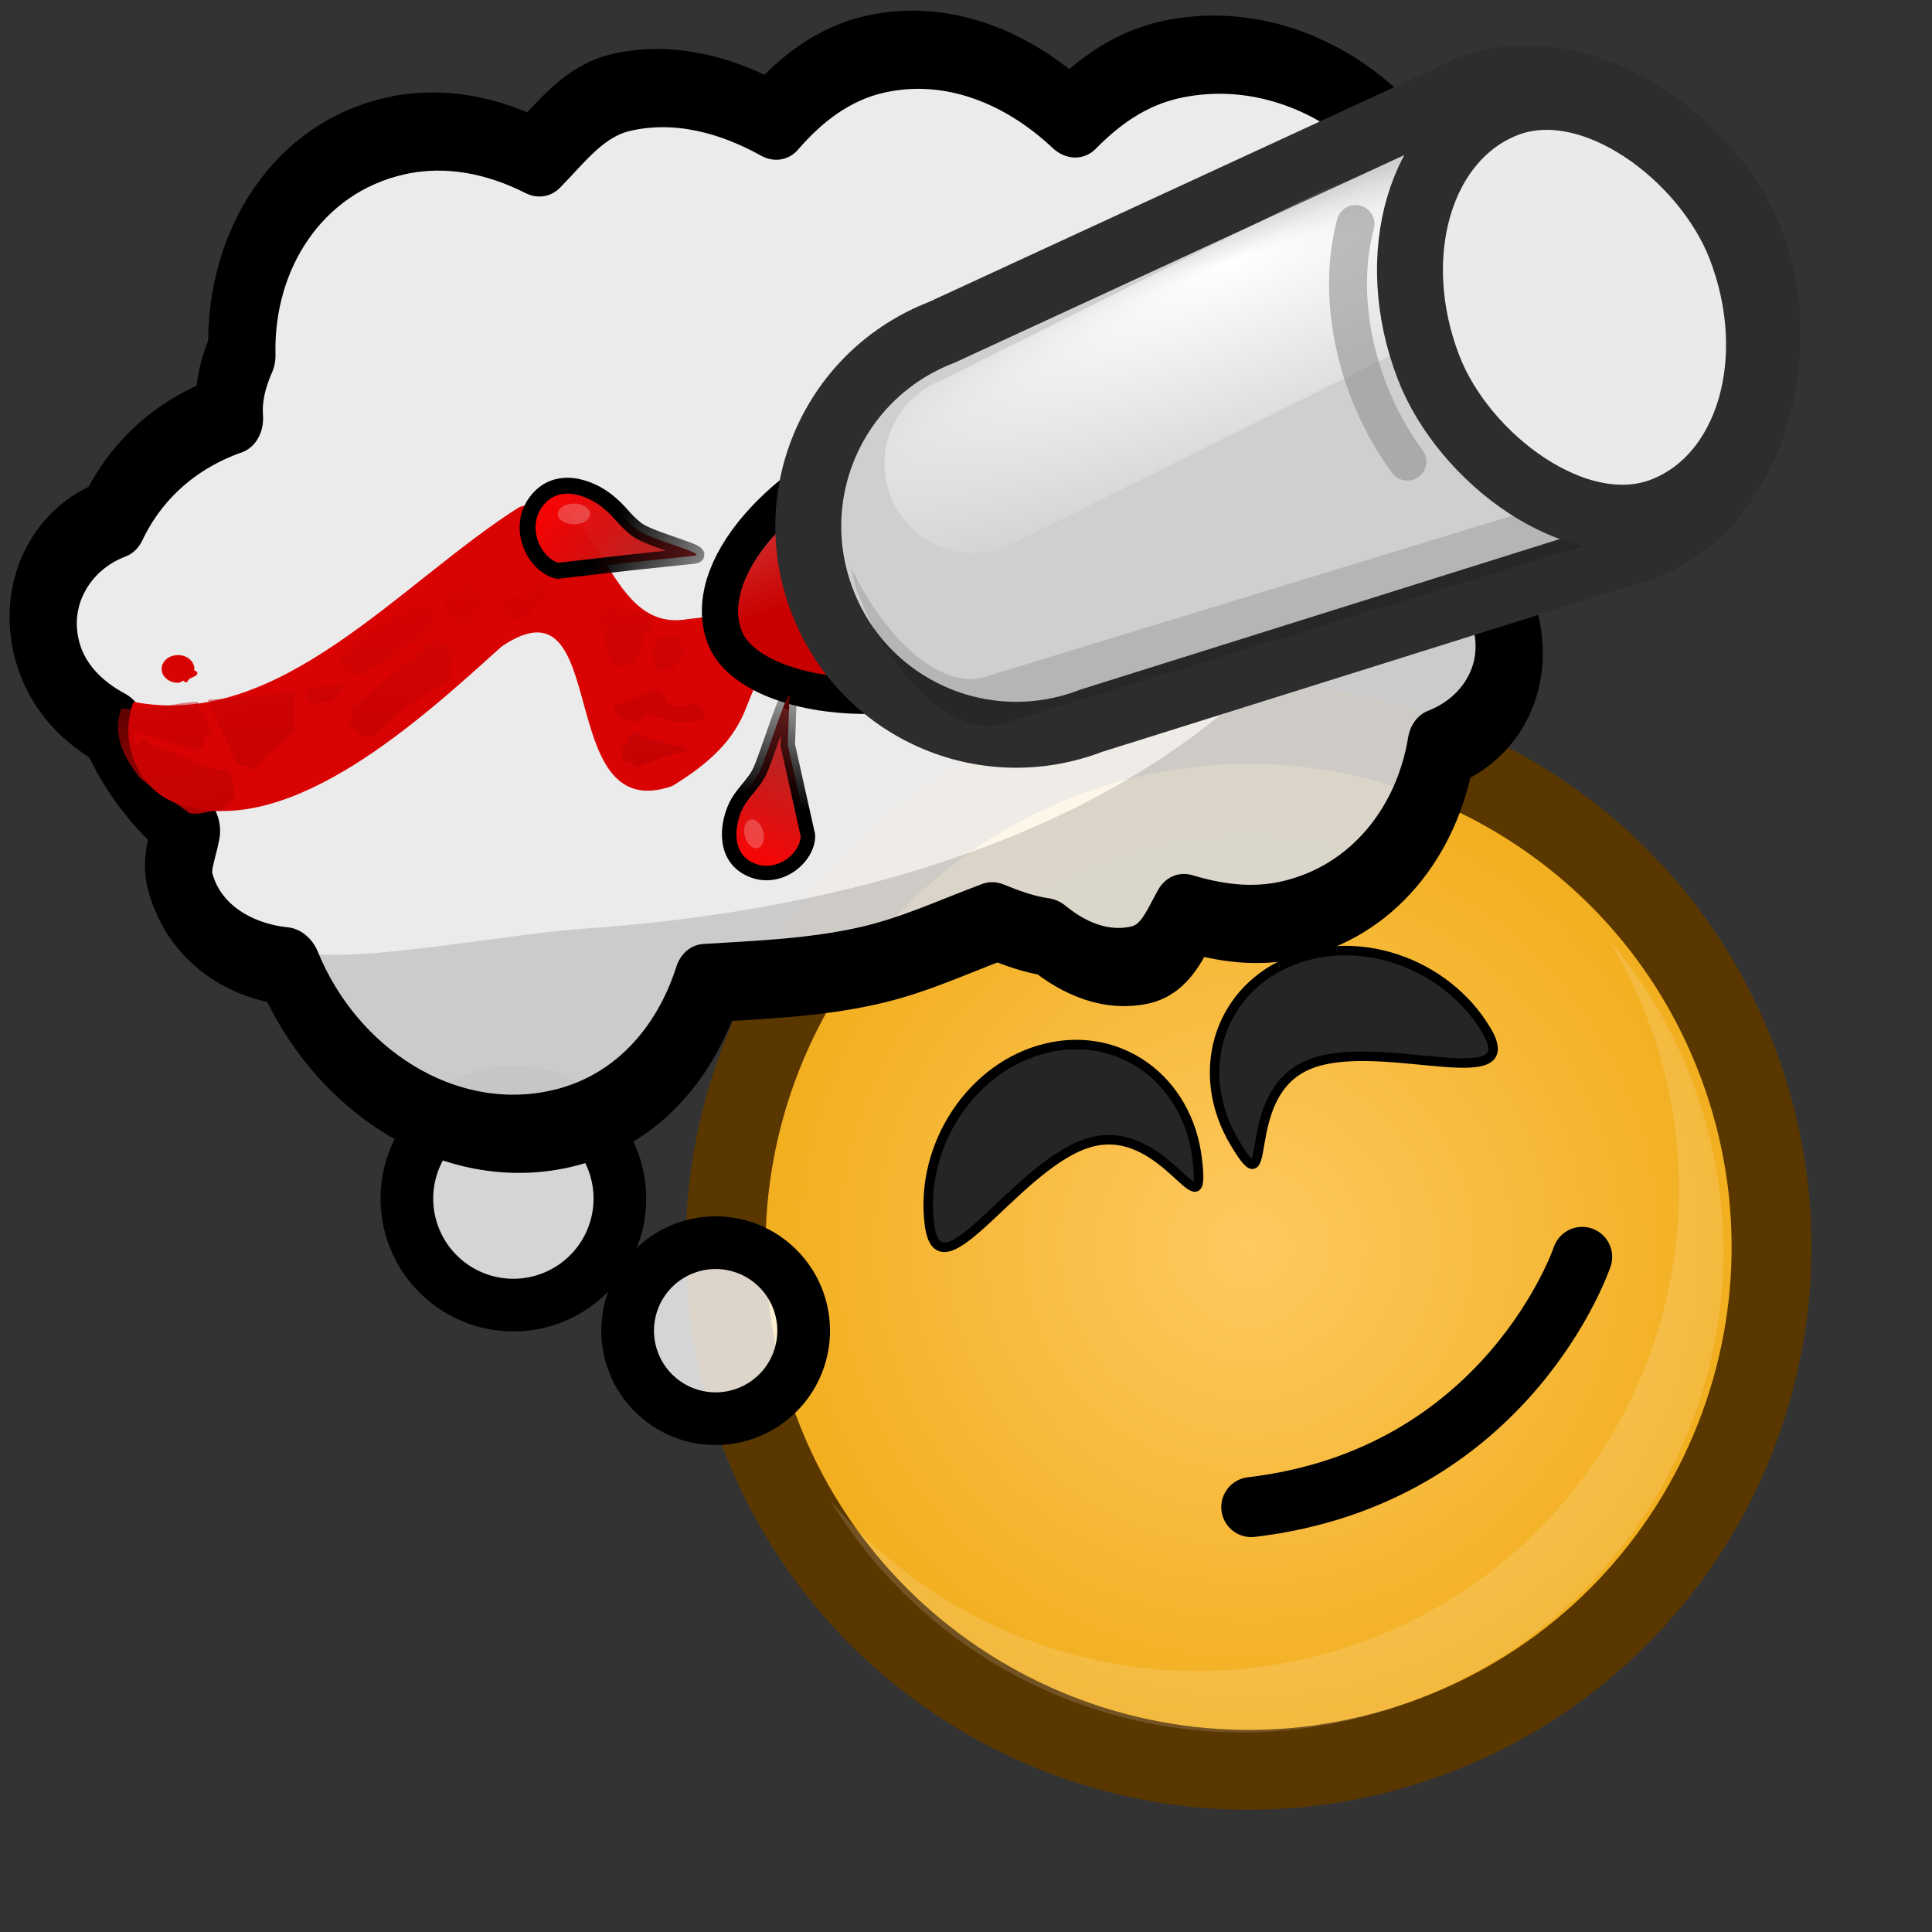 <?xml version="1.0" ?>
<!-- Created with Inkscape (http://www.inkscape.org/) --><svg height="22pt" id="svg1" inkscape:version="0.41" sodipodi:docbase="/home/chromakode/svg/FeltTip4/smilies" sodipodi:docname="thinking-artistic.svg" sodipodi:version="0.32" width="22pt" xmlns="http://www.w3.org/2000/svg" xmlns:cc="http://web.resource.org/cc/" xmlns:dc="http://purl.org/dc/elements/1.1/" xmlns:inkscape="http://www.inkscape.org/namespaces/inkscape" xmlns:rdf="http://www.w3.org/1999/02/22-rdf-syntax-ns#" xmlns:sodipodi="http://inkscape.sourceforge.net/DTD/sodipodi-0.dtd" xmlns:svg="http://www.w3.org/2000/svg" xmlns:xlink="http://www.w3.org/1999/xlink">
  <rect width="100%" height="100%" fill="#333333" stroke="none"/>
  <defs id="defs3">
    <linearGradient id="linearGradient8272">
      <stop id="stop8274" offset="0" style="stop-color:#ffffff;stop-opacity:1;"/>
      <stop id="stop8276" offset="1" style="stop-color:#ffffff;stop-opacity:0;"/>
    </linearGradient>
    <radialGradient cx="912.5" cy="575" fx="698.026" fy="268.221" gradientTransform="matrix(3.446933e-2,0,0,3.446933e-2,-13.135,-1.619)" gradientUnits="userSpaceOnUse" id="radialGradient10855" inkscape:collect="always" r="231.162" xlink:href="#linearGradient889"/>
    <radialGradient cx="933.287" cy="598.405" fx="933.287" fy="598.405" gradientTransform="matrix(3.497803e-2,0,0,3.497803e-2,-13.687,-2)" gradientUnits="userSpaceOnUse" id="radialGradient10858" inkscape:collect="always" r="239.587" xlink:href="#linearGradient1972"/>
    <linearGradient id="linearGradient4333" inkscape:collect="always">
      <stop id="stop4335" offset="0" style="stop-color:#000000;stop-opacity:1;"/>
      <stop id="stop4337" offset="1" style="stop-color:#000000;stop-opacity:0;"/>
    </linearGradient>
    <linearGradient gradientTransform="matrix(0.926,7.528973e-19,-8.781732e-19,1.08,0.5,7.206018e-14)" gradientUnits="userSpaceOnUse" id="linearGradient4339" inkscape:collect="always" x1="25.425" x2="19.827" xlink:href="#linearGradient4333" y1="8.774" y2="1.942"/>
    <linearGradient id="linearGradient3231">
      <stop id="stop3233" offset="0" style="stop-color:#ff0000;stop-opacity:1;"/>
      <stop id="stop3235" offset="1" style="stop-color:#9e2222;stop-opacity:0.928;"/>
      <stop id="stop3237" offset="1" style="stop-color:#910000;stop-opacity:1;"/>
    </linearGradient>
    <linearGradient gradientTransform="matrix(0.888,1.890265e-2,-2.396980e-2,1.126,0.5,7.206018e-14)" gradientUnits="userSpaceOnUse" id="linearGradient4298" inkscape:collect="always" x1="29.686" x2="22.783" xlink:href="#linearGradient3231" y1="11.014" y2="4.537"/>
    <linearGradient gradientTransform="matrix(1.285,-1.041242e-17,6.308430e-18,0.778,-0.206,0.331)" gradientUnits="userSpaceOnUse" id="linearGradient5834" inkscape:collect="always" x1="239.631" x2="242.38" xlink:href="#linearGradient5768" y1="1252.914" y2="1242.654"/>
    <linearGradient gradientTransform="matrix(1.285,-1.041269e-17,6.308592e-18,0.778,-0.206,0.331)" gradientUnits="userSpaceOnUse" id="linearGradient5838" inkscape:collect="always" x1="239.631" x2="242.38" xlink:href="#linearGradient5768" y1="1252.914" y2="1242.654"/>
    <linearGradient gradientTransform="matrix(1.285,0,0,0.778,-0.206,0.331)" gradientUnits="userSpaceOnUse" id="linearGradient5619" inkscape:collect="always" x1="239.631" x2="242.38" xlink:href="#linearGradient5562" y1="1252.914" y2="1242.654"/>
    <linearGradient id="linearGradient5562" inkscape:collect="always">
      <stop id="stop5564" offset="0" style="stop-color:#000000;stop-opacity:1;"/>
      <stop id="stop5566" offset="1" style="stop-color:#000000;stop-opacity:0;"/>
    </linearGradient>
    <linearGradient gradientTransform="matrix(1.285,0,0,0.778,-0.206,0.331)" gradientUnits="userSpaceOnUse" id="linearGradient3696" inkscape:collect="always" x1="239.631" x2="242.38" xlink:href="#linearGradient5562" y1="1252.914" y2="1242.654"/>
    <linearGradient id="linearGradient5471" inkscape:collect="always">
      <stop id="stop5473" offset="0" style="stop-color:#ffffff;stop-opacity:1;"/>
      <stop id="stop5475" offset="1" style="stop-color:#ffffff;stop-opacity:0;"/>
    </linearGradient>
    <linearGradient gradientTransform="scale(0.947,1.056)" gradientUnits="userSpaceOnUse" id="linearGradient5558" inkscape:collect="always" x1="328.624" x2="328.477" xlink:href="#linearGradient5471" y1="912.696" y2="920.505"/>
    <linearGradient id="linearGradient5441" inkscape:collect="always">
      <stop id="stop5443" offset="0" style="stop-color:#000000;stop-opacity:1;"/>
      <stop id="stop5445" offset="1" style="stop-color:#000000;stop-opacity:0;"/>
    </linearGradient>
    <linearGradient gradientUnits="userSpaceOnUse" id="linearGradient5447" inkscape:collect="always" x1="307.265" x2="307.265" xlink:href="#linearGradient5441" y1="976.931" y2="963.757"/>
    <linearGradient id="linearGradient5768">
      <stop id="stop5770" offset="0" style="stop-color:#ffeb00;stop-opacity:1;"/>
      <stop id="stop5772" offset="1" style="stop-color:#ffcc00;stop-opacity:1;"/>
    </linearGradient>
    <linearGradient gradientTransform="scale(0.924,1.082)" gradientUnits="userSpaceOnUse" id="linearGradient5766" inkscape:collect="always" x1="333.171" x2="333.171" xlink:href="#linearGradient5768" y1="887.914" y2="906.374"/>
    <linearGradient id="linearGradient3780" inkscape:collect="always">
      <stop id="stop3782" offset="0" style="stop-color:#c30202;stop-opacity:1;"/>
      <stop id="stop3784" offset="1" style="stop-color:#c30202;stop-opacity:0;"/>
    </linearGradient>
    <radialGradient cx="33.82" cy="110.244" fx="33.941" fy="94.646" gradientTransform="matrix(1.107,3.586494e-16,-9.241011e-17,0.231,297.42,952.035)" gradientUnits="userSpaceOnUse" id="radialGradient3317" inkscape:collect="always" r="21.814" xlink:href="#linearGradient827"/>
    <linearGradient gradientTransform="matrix(-1.414,-4.422024e-16,-2.211009e-16,0.707,700.631,1.097318e-12)" gradientUnits="userSpaceOnUse" id="linearGradient3315" inkscape:collect="always" x1="268.475" x2="268.475" xlink:href="#linearGradient11304" y1="1380.74" y2="1386.266"/>
    <radialGradient cx="33.82" cy="110.244" fx="33.941" fy="94.646" gradientTransform="matrix(2.233,-1.478286e-16,1.616665e-17,0.244,276.677,950.259)" gradientUnits="userSpaceOnUse" id="radialGradient11440" inkscape:collect="always" r="21.814" xlink:href="#linearGradient827"/>
    <linearGradient gradientTransform="matrix(-1.414,9.360761e-17,4.680379e-17,0.707,698.687,-6.156754e-14)" gradientUnits="userSpaceOnUse" id="linearGradient11438" inkscape:collect="always" x1="268.475" x2="268.475" xlink:href="#linearGradient11304" y1="1380.74" y2="1386.266"/>
    <linearGradient id="linearGradient827">
      <stop id="stop828" offset="0" style="stop-color:#ffffff;stop-opacity:1;"/>
      <stop id="stop829" offset="1" style="stop-color:#ffffff;stop-opacity:0;"/>
    </linearGradient>
    <radialGradient cx="33.82" cy="110.244" fx="33.941" fy="94.646" gradientTransform="matrix(2.233,0,0,0.244,-422.009,950.259)" gradientUnits="userSpaceOnUse" id="radialGradient11278" inkscape:collect="always" r="21.814" xlink:href="#linearGradient827"/>
    <linearGradient id="linearGradient11304" inkscape:collect="always">
      <stop id="stop11306" offset="0" style="stop-color:#ffffff;stop-opacity:1;"/>
      <stop id="stop11308" offset="1" style="stop-color:#ffffff;stop-opacity:0;"/>
    </linearGradient>
    <linearGradient gradientTransform="scale(1.414,0.707)" gradientUnits="userSpaceOnUse" id="linearGradient11310" inkscape:collect="always" x1="268.475" x2="268.475" xlink:href="#linearGradient11304" y1="1380.74" y2="1386.266"/>
    <linearGradient id="linearGradient2064">
      <stop id="stop2065" offset="0" style="stop-color:#000000;stop-opacity:1;"/>
      <stop id="stop2066" offset="1" style="stop-color:#000000;stop-opacity:0;"/>
    </linearGradient>
    <radialGradient cx="912.5" cy="575" fx="698.026" fy="268.221" gradientUnits="userSpaceOnUse" id="radialGradient2047" inkscape:collect="always" r="231.162" xlink:href="#linearGradient889"/>
    <linearGradient id="linearGradient1972">
      <stop id="stop1973" offset="0" style="stop-color:#ffc961;stop-opacity:1;"/>
      <stop id="stop1974" offset="1" style="stop-color:#f0ab16;stop-opacity:1;"/>
    </linearGradient>
    <radialGradient cx="933.287" cy="598.405" fx="933.287" fy="598.405" gradientUnits="userSpaceOnUse" id="radialGradient1971" inkscape:collect="always" r="239.587" xlink:href="#linearGradient1972"/>
    <linearGradient id="linearGradient889">
      <stop id="stop890" offset="0" style="stop-color:#ffffff;stop-opacity:1;"/>
      <stop id="stop891" offset="1" style="stop-color:#ffffff;stop-opacity:0;"/>
    </linearGradient>
    <linearGradient id="linearGradient892" spreadMethod="reflect" x1="0.478" x2="0.128" xlink:href="#linearGradient2064" y1="0.523" y2="-0.094"/>
    <radialGradient cx="0.5" cy="0.5" fx="0.76" fy="0.758" id="radialGradient893" r="1.484" xlink:href="#linearGradient889"/>
    <linearGradient gradientTransform="matrix(1.973,0,0,0.54,-0.253,-0.255)" gradientUnits="userSpaceOnUse" id="linearGradient3786" inkscape:collect="always" x1="5.354" x2="3.115" xlink:href="#linearGradient3780" y1="22.686" y2="16.317"/>
    <linearGradient gradientTransform="matrix(1.004,0,0,0.608,-274.959,-745.182)" gradientUnits="userSpaceOnUse" id="linearGradient3863" inkscape:collect="always" x1="239.631" x2="242.38" xlink:href="#linearGradient5562" y1="1252.914" y2="1242.654"/>
    <linearGradient gradientTransform="matrix(1.004,0,0,0.608,-274.959,-745.182)" gradientUnits="userSpaceOnUse" id="linearGradient3866" inkscape:collect="always" x1="239.631" x2="242.38" xlink:href="#linearGradient5562" y1="1252.914" y2="1242.654"/>
    <linearGradient gradientTransform="matrix(0.74,0,0,0.825,-274.798,-745.44)" gradientUnits="userSpaceOnUse" id="linearGradient3869" inkscape:collect="always" x1="328.624" x2="328.477" xlink:href="#linearGradient5471" y1="912.696" y2="920.505"/>
    <linearGradient gradientTransform="matrix(0.722,0,0,0.846,-274.798,-745.44)" gradientUnits="userSpaceOnUse" id="linearGradient3873" inkscape:collect="always" x1="333.171" x2="333.171" xlink:href="#linearGradient5768" y1="887.914" y2="906.374"/>
    <linearGradient gradientTransform="matrix(1.973,0,0,0.54,-0.253,-0.255)" gradientUnits="userSpaceOnUse" id="linearGradient4018" inkscape:collect="always" x1="5.354" x2="3.115" xlink:href="#linearGradient3780" y1="22.686" y2="16.317"/>
    <linearGradient gradientTransform="matrix(0.722,0,0,0.846,-274.798,-745.44)" gradientUnits="userSpaceOnUse" id="linearGradient4033" inkscape:collect="always" x1="333.171" x2="333.171" xlink:href="#linearGradient5768" y1="887.914" y2="906.374"/>
    <linearGradient gradientUnits="userSpaceOnUse" id="linearGradient4035" inkscape:collect="always" x1="307.265" x2="307.265" xlink:href="#linearGradient5441" y1="976.931" y2="963.757"/>
    <linearGradient gradientTransform="matrix(0.74,0,0,0.825,-274.798,-745.44)" gradientUnits="userSpaceOnUse" id="linearGradient4037" inkscape:collect="always" x1="328.624" x2="328.477" xlink:href="#linearGradient5471" y1="912.696" y2="920.505"/>
    <linearGradient gradientTransform="matrix(1.004,0,0,0.608,-274.959,-745.182)" gradientUnits="userSpaceOnUse" id="linearGradient4039" inkscape:collect="always" x1="239.631" x2="242.38" xlink:href="#linearGradient5562" y1="1252.914" y2="1242.654"/>
    <linearGradient gradientTransform="matrix(1.004,0,0,0.608,-274.959,-745.182)" gradientUnits="userSpaceOnUse" id="linearGradient4041" inkscape:collect="always" x1="239.631" x2="242.38" xlink:href="#linearGradient5562" y1="1252.914" y2="1242.654"/>
    <linearGradient gradientTransform="matrix(0.871,0,0,0.527,-202.321,-649.065)" gradientUnits="userSpaceOnUse" id="linearGradient4093" inkscape:collect="always" x1="239.631" x2="242.38" xlink:href="#linearGradient5562" y1="1252.914" y2="1242.654"/>
    <linearGradient gradientTransform="matrix(0.871,0,0,0.527,-242.321,-649.065)" gradientUnits="userSpaceOnUse" id="linearGradient4096" inkscape:collect="always" x1="239.631" x2="242.38" xlink:href="#linearGradient5562" y1="1252.914" y2="1242.654"/>
    <linearGradient gradientTransform="matrix(0.642,0,0,0.715,-202.181,-649.289)" gradientUnits="userSpaceOnUse" id="linearGradient4099" inkscape:collect="always" x1="328.624" x2="328.477" xlink:href="#linearGradient5471" y1="912.696" y2="920.505"/>
    <linearGradient gradientTransform="matrix(0.626,0,0,0.733,-242.181,-649.289)" gradientUnits="userSpaceOnUse" id="linearGradient4103" inkscape:collect="always" x1="333.171" x2="333.171" xlink:href="#linearGradient5768" y1="887.914" y2="906.374"/>
    <linearGradient gradientTransform="matrix(0.871,0,0,0.527,-202.321,-649.065)" gradientUnits="userSpaceOnUse" id="linearGradient4122" inkscape:collect="always" x1="239.631" x2="242.38" xlink:href="#linearGradient5562" y1="1252.914" y2="1242.654"/>
    <linearGradient gradientUnits="userSpaceOnUse" id="linearGradient4124" inkscape:collect="always" x1="307.265" x2="307.265" xlink:href="#linearGradient5441" y1="976.931" y2="963.757"/>
    <linearGradient gradientTransform="matrix(0.626,0,0,0.733,-202.181,-649.289)" gradientUnits="userSpaceOnUse" id="linearGradient4126" inkscape:collect="always" x1="333.171" x2="333.171" xlink:href="#linearGradient5768" y1="887.914" y2="906.374"/>
    <linearGradient gradientTransform="matrix(1.285,-1.041269e-17,6.308592e-18,0.778,-0.206,0.331)" gradientUnits="userSpaceOnUse" id="linearGradient4223" inkscape:collect="always" x1="239.631" x2="242.38" xlink:href="#linearGradient5768" y1="1252.914" y2="1242.654"/>
    <linearGradient gradientTransform="matrix(1.973,0,0,0.54,-0.253,-0.255)" gradientUnits="userSpaceOnUse" id="linearGradient4336" inkscape:collect="always" x1="5.354" x2="3.115" xlink:href="#linearGradient3780" y1="22.686" y2="16.317"/>
    <linearGradient gradientTransform="matrix(1.973,1.539785e-16,-4.212450e-17,0.54,-0.253,-0.255)" gradientUnits="userSpaceOnUse" id="linearGradient4380" inkscape:collect="always" x1="5.354" x2="3.115" xlink:href="#linearGradient3780" y1="22.686" y2="16.317"/>
    <linearGradient gradientTransform="matrix(0.888,1.890265e-2,-2.396980e-2,1.126,0.5,7.347972e-14)" gradientUnits="userSpaceOnUse" id="linearGradient4469" inkscape:collect="always" x1="29.686" x2="22.783" xlink:href="#linearGradient3231" y1="11.014" y2="4.537"/>
    <linearGradient gradientTransform="matrix(0.926,7.529361e-19,-8.782184e-19,1.08,0.5,7.347972e-14)" gradientUnits="userSpaceOnUse" id="linearGradient4471" inkscape:collect="always" x1="25.425" x2="19.827" xlink:href="#linearGradient4333" y1="8.774" y2="1.942"/>
    <linearGradient gradientTransform="matrix(0.888,1.890265e-2,-2.396980e-2,1.126,0.5,7.028287e-14)" gradientUnits="userSpaceOnUse" id="linearGradient4479" inkscape:collect="always" x1="29.686" x2="22.783" xlink:href="#linearGradient3231" y1="11.014" y2="4.537"/>
    <linearGradient gradientTransform="matrix(0.926,3.975422e-17,-4.636898e-17,1.08,0.5,7.028287e-14)" gradientUnits="userSpaceOnUse" id="linearGradient4481" inkscape:collect="always" x1="25.425" x2="19.827" xlink:href="#linearGradient4333" y1="8.774" y2="1.942"/>
    <linearGradient gradientTransform="matrix(0.888,1.890265e-2,-2.396980e-2,1.126,0.5,6.832982e-14)" gradientUnits="userSpaceOnUse" id="linearGradient4537" inkscape:collect="always" x1="29.686" x2="22.783" xlink:href="#linearGradient3231" y1="11.014" y2="4.537"/>
    <linearGradient gradientTransform="matrix(0.926,7.875552e-17,-9.185976e-17,1.08,0.5,6.832982e-14)" gradientUnits="userSpaceOnUse" id="linearGradient4539" inkscape:collect="always" x1="25.425" x2="19.827" xlink:href="#linearGradient4333" y1="8.774" y2="1.942"/>
    <linearGradient gradientTransform="matrix(0.888,1.890265e-2,-2.396980e-2,1.126,0.5,7.132172e-14)" gradientUnits="userSpaceOnUse" id="linearGradient4724" inkscape:collect="always" x1="29.686" x2="22.783" xlink:href="#linearGradient3231" y1="11.014" y2="4.537"/>
    <linearGradient gradientTransform="matrix(0.926,7.529675e-19,-8.782551e-19,1.08,0.5,7.132172e-14)" gradientUnits="userSpaceOnUse" id="linearGradient4726" inkscape:collect="always" x1="25.425" x2="19.827" xlink:href="#linearGradient4333" y1="8.774" y2="1.942"/>
    <linearGradient gradientTransform="matrix(0.888,1.890265e-2,-2.396980e-2,1.126,0.5,6.758845e-14)" gradientUnits="userSpaceOnUse" id="linearGradient4728" inkscape:collect="always" x1="29.686" x2="22.783" xlink:href="#linearGradient3231" y1="11.014" y2="4.537"/>
    <linearGradient gradientTransform="matrix(0.926,6.792601e-17,-7.922831e-17,1.08,0.5,6.758845e-14)" gradientUnits="userSpaceOnUse" id="linearGradient4730" inkscape:collect="always" x1="25.425" x2="19.827" xlink:href="#linearGradient4333" y1="8.774" y2="1.942"/>
    <radialGradient cx="33.82" cy="110.244" fx="33.941" fy="94.646" gradientTransform="matrix(1.107,3.586494e-16,-9.241011e-17,0.231,297.42,952.035)" gradientUnits="userSpaceOnUse" id="radialGradient8278" inkscape:collect="always" r="21.814" xlink:href="#linearGradient8272"/>
  </defs>
  <sodipodi:namedview bordercolor="#666666" borderopacity="1.0" gridspacingx="1pt" gridspacingy="1pt" id="base" inkscape:current-layer="svg1" inkscape:cx="15.955457" inkscape:cy="17.426769" inkscape:grid-bbox="false" inkscape:guide-bbox="true" inkscape:pageopacity="0.0" inkscape:pageshadow="2" inkscape:window-height="541" inkscape:window-width="800" inkscape:window-x="102" inkscape:window-y="391" inkscape:zoom="11.313708" pagecolor="#ffffff" showborder="true" showgrid="false" showguides="true" snaptogrid="false" vertgrid="false"/>
  <g id="g4461" transform="matrix(6.458,8.457624e-7,-8.457624e-7,6.458,540.006,822.658)">
    <path d="M 20.247,4.941 C 19.789,4.193 22.978,7.186 23.69,7.698 C 24.402,8.21 25.168,8.265 25.88,8.777 C 26.863,9.484 27.881,10.973 26.843,12.31 C 25.784,13.674 23.702,13.244 23.134,12.175 L 21.63,7.205 L 20.247,4.941 z " id="path4463" sodipodi:nodetypes="csszccs" style="fill:url(#linearGradient4298);fill-opacity:1;fill-rule:evenodd;stroke:url(#linearGradient4339);stroke-width:0.812;stroke-linecap:round;stroke-linejoin:round;stroke-miterlimit:4;stroke-opacity:1"/>
    <path d="M 17.324 7.436 A 1.591 1.237 0 1 1  14.142,7.436 A 1.591 1.237 0 1 1  17.324 7.436 z" id="path4465" sodipodi:cx="15.733126" sodipodi:cy="7.4358449" sodipodi:rx="1.5909903" sodipodi:ry="1.2374369" sodipodi:type="arc" style="opacity:0.233;color:#000000;fill:#ffffff;fill-opacity:1;fill-rule:evenodd;stroke:none;stroke-width:7.75;stroke-linecap:butt;stroke-linejoin:miter;stroke-miterlimit:4;stroke-dashoffset:0;stroke-opacity:0.57;marker:none;marker-start:none;marker-mid:none;marker-end:none;visibility:visible;display:inline;overflow:visible" transform="matrix(0.322,-8.627293e-2,0.173,0.644,19.372,7.187)"/>
  </g>
  <g id="g8160">
    <g id="g10860">
      <path d="M 26.447,16.302 C 24.995,12.166 20.464,9.99 16.328,11.442 C 12.192,12.894 10.015,17.424 11.467,21.56 C 12.919,25.697 17.45,27.873 21.586,26.421 C 25.723,24.969 27.899,20.438 26.447,16.302 z " id="path12110" style="fill:url(#radialGradient10858);fill-opacity:1;fill-rule:evenodd;stroke:#5b3700;stroke-width:1.212;stroke-miterlimit:4"/>
      <path d="M 23.968,16.218 C 22.873,13.098 19.455,11.456 16.335,12.551 C 13.215,13.647 11.574,17.064 12.669,20.184 C 13.764,23.304 17.181,24.946 20.302,23.85 C 23.422,22.755 25.063,19.338 23.968,16.218 z " id="path12112" style="opacity:0.5;fill:url(#radialGradient10855);fill-opacity:1;fill-rule:evenodd;stroke:none;stroke-width:1.238;stroke-opacity:1"/>
      <path d="M 18.762,26.303 C 19.596,26.314 20.446,26.181 21.279,25.889 C 25.086,24.553 27.089,20.384 25.752,16.577 C 25.447,15.707 24.992,14.932 24.428,14.268 C 24.687,14.695 24.907,15.154 25.079,15.645 C 26.415,19.451 24.413,23.621 20.606,24.958 C 17.669,25.989 14.517,25.031 12.616,22.792 C 13.93,24.957 16.274,26.269 18.762,26.303 z " id="path12114" style="font-size:12;font-style:normal;font-variant:normal;font-weight:100;font-stretch:ultra-condensed;opacity:0.382;color:#000000;fill:#ffffff;fill-opacity:0.368;fill-rule:evenodd;stroke:none;stroke-width:1.238;stroke-linecap:butt;stroke-linejoin:miter;stroke-miterlimit:4;stroke-dashoffset:0;stroke-opacity:1;marker:none;marker-start:none;marker-mid:none;marker-end:none;font-family:Bitstream Vera Sans;letter-spacing:0;text-anchor:start;writing-mode:lr-tb"/>
      <path d="M 14.11,18.579 C 13.965,17.38 14.759,16.187 15.882,15.915 C 17.005,15.643 18.033,16.395 18.177,17.595 C 18.322,18.794 17.717,17.063 16.593,17.334 C 15.47,17.606 14.254,19.779 14.11,18.579 z " id="path12116" sodipodi:nodetypes="ccccc" style="font-size:12;font-style:normal;font-variant:normal;font-weight:100;font-stretch:ultra-condensed;color:#000000;fill:#252525;fill-opacity:1;fill-rule:evenodd;stroke:#000000;stroke-width:0.144;stroke-linecap:round;stroke-linejoin:miter;stroke-miterlimit:4;stroke-dashoffset:0;stroke-opacity:1;marker:none;marker-start:none;marker-mid:none;marker-end:none;font-family:Bitstream Vera Sans;letter-spacing:0;text-anchor:start;writing-mode:lr-tb"/>
      <path d="M 22.565,15.639 C 21.945,14.603 20.587,14.146 19.533,14.619 C 18.478,15.093 18.127,16.317 18.748,17.353 C 19.368,18.389 18.786,16.65 19.84,16.177 C 20.894,15.703 23.186,16.675 22.565,15.639 z " id="path12118" sodipodi:nodetypes="ccccc" style="font-size:12;font-style:normal;font-variant:normal;font-weight:100;font-stretch:ultra-condensed;color:#000000;fill:#252525;fill-opacity:1;fill-rule:evenodd;stroke:#000000;stroke-width:0.144;stroke-linecap:round;stroke-linejoin:miter;stroke-miterlimit:4;stroke-dashoffset:0;stroke-opacity:1;marker:none;marker-start:none;marker-mid:none;marker-end:none;font-family:Bitstream Vera Sans;letter-spacing:0;text-anchor:start;writing-mode:lr-tb"/>
      <path d="M 18.998,22.882 C 22.9,22.421 24.022,19.083 24.022,19.083" id="path12120" sodipodi:nodetypes="cc" style="fill:none;fill-opacity:0.75;fill-rule:evenodd;stroke:#000000;stroke-width:0.911;stroke-linecap:round;stroke-linejoin:miter;stroke-miterlimit:4;stroke-opacity:1"/>
    </g>
    <path d="M 14.849 14.507 A 2.386 2.386 0 1 1  10.076,14.507 A 2.386 2.386 0 1 1  14.849 14.507 z" id="path3795" sodipodi:cx="12.462757" sodipodi:cy="14.506913" sodipodi:rx="2.3864853" sodipodi:ry="2.3864853" sodipodi:type="arc" style="color:#000000;fill:#ffffff;fill-opacity:0.792;fill-rule:evenodd;stroke:#000000;stroke-width:1.429;stroke-linecap:round;stroke-linejoin:round;stroke-miterlimit:1.9;stroke-dashoffset:1.725;stroke-opacity:1;marker:none;marker-start:none;marker-mid:none;marker-end:none;visibility:visible;display:inline;overflow:visible" transform="matrix(0.527,-0.189,0.189,0.527,1.556,14.914)"/>
    <path d="M 14.849 14.507 A 2.386 2.386 0 1 1  10.076,14.507 A 2.386 2.386 0 1 1  14.849 14.507 z" id="path4555" sodipodi:cx="12.462757" sodipodi:cy="14.506913" sodipodi:rx="2.3864853" sodipodi:ry="2.3864853" sodipodi:type="arc" style="color:#000000;fill:#ffffff;fill-opacity:0.792;fill-rule:evenodd;stroke:#000000;stroke-width:1.18;stroke-linecap:round;stroke-linejoin:round;stroke-miterlimit:1.9;stroke-dashoffset:1.725;stroke-opacity:1;marker:none;marker-start:none;marker-mid:none;marker-end:none;visibility:visible;display:inline;overflow:visible" transform="matrix(0.638,-0.228,0.228,0.638,-3.464,11.784)"/>
    <g id="g6060" transform="matrix(1.032,0.169,-5.825270e-2,1.19,0.498,-3.125)">
      <path d="M 5.54,3.573 C 4.136,4.049 3.34,5.328 3.45,6.63 C 3.343,6.883 3.273,7.164 3.314,7.449 C 2.558,7.794 1.992,8.334 1.682,9.013 C 0.964,9.355 0.549,10.108 0.826,10.819 C 0.997,11.257 1.392,11.525 1.838,11.664 C 2.117,12.138 2.505,12.489 2.981,12.762 C 2.947,12.992 2.839,13.231 2.93,13.463 C 3.175,14.092 3.865,14.344 4.559,14.307 C 5.323,15.656 7.041,16.348 8.651,15.801 C 9.731,15.435 10.423,14.596 10.704,13.648 C 11.471,13.497 12.233,13.367 13.025,13.099 C 13.695,12.871 14.249,12.554 14.848,12.272 C 15.106,12.324 15.361,12.369 15.631,12.363 C 16.034,12.584 16.514,12.687 16.994,12.525 C 17.366,12.398 17.481,12.069 17.642,11.77 C 18.142,11.828 18.645,11.816 19.153,11.644 C 20.347,11.238 21.096,10.239 21.237,9.153 C 21.946,8.808 22.35,8.09 22.074,7.383 C 22.066,7.363 22.034,7.361 22.025,7.341 C 22.074,6.911 22.077,6.474 21.909,6.043 C 21.727,5.577 21.387,5.23 21.015,4.919 C 21.295,4.255 21.382,3.525 21.103,2.809 C 20.477,1.204 18.547,0.408 16.791,1.004 C 16.216,1.199 15.776,1.549 15.405,1.949 C 14.573,1.413 13.52,1.192 12.484,1.544 C 11.873,1.751 11.409,2.152 11.043,2.597 C 10.346,2.367 9.572,2.294 8.814,2.551 C 8.265,2.737 7.966,3.174 7.613,3.553 C 6.956,3.363 6.241,3.335 5.54,3.573 z " id="path4557" style="color:#000000;fill:#ffffff;fill-opacity:0.899;fill-rule:evenodd;stroke:#000000;stroke-width:0.988;stroke-linecap:round;stroke-linejoin:round;stroke-miterlimit:1.9;stroke-dashoffset:1.725;stroke-opacity:1;marker:none;marker-start:none;marker-mid:none;marker-end:none;visibility:visible;display:inline;overflow:visible"/>
      <path d="M 20.375,2.625 C 20.437,2.806 20.555,2.966 20.594,3.156 C 20.641,3.389 20.585,3.64 20.594,3.875 C 20.62,3.573 20.774,3.27 20.656,2.969 C 20.601,2.826 20.454,2.752 20.375,2.625 z M 20.594,4.875 C 19.926,8.667 15.713,11.83 8.844,13.219 C 7.857,13.418 5.952,14.009 5,14.094 C 5.659,15.212 7.12,15.812 8.5,15.344 C 9.428,15.029 10.008,14.346 10.25,13.531 C 10.305,13.36 10.448,13.216 10.625,13.188 C 11.395,13.036 12.123,12.88 12.875,12.625 C 13.497,12.414 14.007,12.135 14.625,11.844 C 14.719,11.803 14.807,11.789 14.906,11.812 C 14.917,11.815 14.927,11.815 14.938,11.812 C 15.197,11.865 15.422,11.879 15.625,11.875 C 15.703,11.884 15.779,11.924 15.844,11.969 C 16.158,12.141 16.516,12.174 16.844,12.062 C 16.873,12.053 16.903,12.048 16.938,12.031 C 16.972,12.015 17,11.981 17.031,11.938 C 17.098,11.846 17.129,11.728 17.219,11.562 C 17.306,11.377 17.515,11.257 17.719,11.281 C 18.174,11.335 18.575,11.332 19,11.188 C 20.024,10.84 20.664,10.001 20.781,9.094 C 20.794,8.935 20.892,8.796 21.031,8.719 C 21.288,8.593 21.488,8.419 21.594,8.219 C 21.7,8.018 21.704,7.789 21.625,7.562 C 21.611,7.542 21.598,7.534 21.594,7.531 C 21.554,7.456 21.527,7.366 21.531,7.281 C 21.576,6.897 21.599,6.522 21.469,6.188 C 21.333,5.839 21.068,5.573 20.719,5.281 C 20.708,5.279 20.698,5.279 20.688,5.281 C 20.565,5.182 20.582,5.024 20.594,4.875 z " id="path4721" sodipodi:nodetypes="ccccccccccccccccccccccccccccccccc" style="color:#000000;fill:#000000;fill-opacity:0.138;fill-rule:evenodd;stroke:none;stroke-width:0.988;stroke-linecap:round;stroke-linejoin:round;stroke-miterlimit:1.9;stroke-dashoffset:1.725;stroke-opacity:1;marker:none;marker-start:none;marker-mid:none;marker-end:none;visibility:visible;display:inline;overflow:visible"/>
    </g>
    <g id="g4013">
      <path d="M 2.027,10.656 C 4.253,11.089 6.068,8.848 7.888,7.697 C 9.181,7.289 9.124,9.643 10.447,9.399 C 11.614,9.287 12.032,8.915 13.048,8.356 C 14.691,7.847 18.922,8.06 20.505,7.227 C 21.047,6.325 23.022,6.411 22.14,7.751 C 21.603,8.67 13.859,10.261 12.788,10.052 C 10.621,10.054 12.124,10.773 10.207,11.934 C 8.375,12.574 9.313,8.661 7.615,9.817 C 6.399,10.913 4.445,12.715 2.8,12.234 C 2.116,12.062 1.786,11.293 2.027,10.656 z " id="path3719" sodipodi:nodetypes="ccccccccccc" style="fill:#d90303;fill-opacity:1;fill-rule:nonzero;stroke:none;stroke-width:0.25;stroke-linecap:butt;stroke-linejoin:miter;stroke-miterlimit:4;stroke-opacity:1"/>
      <path d="M 22.281 6.625 C 22.044 6.585 21.822 6.801 21.562 6.906 C 21.602 7.027 21.655 7.123 21.688 7.25 C 21.531 7.229 21.386 7.173 21.219 7.156 C 21.208 7.157 21.135 7.185 21.125 7.188 C 21.103 7.188 21.084 7.18 21.062 7.188 C 21.041 7.199 21.08 7.263 21.062 7.281 C 21.025 7.31 21.014 7.329 21 7.375 C 20.989 7.397 20.941 7.444 20.938 7.469 C 20.949 7.49 21.013 7.577 21.031 7.594 C 21.284 7.898 21.537 8.184 21.781 8.5 C 22.084 8.272 22.369 8.082 22.562 7.75 C 23.018 7.059 22.747 6.704 22.281 6.625 z M 20.062 7.281 C 19.945 7.304 19.838 7.302 19.719 7.312 C 19.635 7.367 19.538 7.429 19.469 7.469 C 19.459 7.48 19.382 7.486 19.375 7.5 C 19.199 7.707 19.09 7.92 18.875 8.156 C 18.864 8.157 18.792 8.154 18.781 8.156 C 18.77 8.179 18.784 8.225 18.781 8.25 C 18.768 8.283 18.809 8.278 18.812 8.312 C 18.905 8.507 18.944 8.836 19.031 9.031 C 19.065 9.087 19.155 9.082 19.219 9.094 C 19.225 9.099 19.218 9.105 19.219 9.125 C 19.423 9.124 19.641 9.094 19.844 9.094 C 20.34 9.19 20.807 9.067 21.25 8.875 C 21.028 8.499 20.78 8.108 20.5 7.75 C 20.346 7.553 20.196 7.43 20.062 7.281 z M 19.094 7.375 C 18.84 7.366 18.6 7.495 18.344 7.469 C 18.367 7.496 18.361 7.566 18.375 7.594 C 18.424 7.664 18.509 7.762 18.594 7.75 C 18.616 7.738 18.67 7.674 18.688 7.656 C 18.859 7.56 18.952 7.454 19.094 7.375 z M 17.938 7.469 C 17.449 7.417 16.95 7.459 16.469 7.5 C 16.497 7.658 16.494 7.793 16.531 8 C 16.541 8.054 16.553 8.134 16.562 8.188 C 16.572 8.221 16.57 8.255 16.594 8.281 C 16.595 8.292 16.591 8.333 16.594 8.344 C 16.695 8.441 16.8 8.457 16.844 8.5 C 16.855 8.51 16.924 8.586 16.938 8.594 C 16.95 8.604 17.018 8.586 17.031 8.594 C 17.064 8.595 17.094 8.544 17.125 8.531 C 17.147 8.52 17.17 8.549 17.188 8.531 C 17.215 8.492 17.329 8.321 17.406 8.219 C 17.484 8.117 17.491 8.059 17.531 8 C 17.678 7.788 17.828 7.634 17.938 7.469 z M 15.625 7.562 C 15.464 7.649 15.259 7.671 15.094 7.75 C 15.083 7.784 15.056 7.814 15.062 7.844 C 15.074 7.931 15.09 7.975 15.094 8 C 15.112 8.084 15.23 8.135 15.312 8.156 C 15.335 8.167 15.288 8.216 15.312 8.219 C 15.334 8.218 15.385 8.226 15.406 8.219 C 15.428 8.207 15.452 8.143 15.469 8.125 C 15.491 8.114 15.546 8.111 15.562 8.094 C 15.587 8.059 15.645 8.013 15.719 7.906 C 15.73 7.884 15.716 7.837 15.719 7.812 C 15.73 7.79 15.809 7.806 15.812 7.781 C 15.812 7.759 15.788 7.74 15.781 7.719 C 15.77 7.697 15.705 7.642 15.688 7.625 C 15.64 7.585 15.644 7.572 15.625 7.562 z M 7.938 7.812 C 7.904 7.811 7.874 7.831 7.844 7.844 C 7.834 7.856 7.882 7.893 7.875 7.906 C 7.853 7.918 7.798 7.92 7.781 7.938 C 7.714 8.043 7.68 8.209 7.594 8.344 C 7.583 8.366 7.503 8.351 7.5 8.375 C 7.489 8.397 7.503 8.413 7.5 8.438 C 7.501 8.46 7.524 8.51 7.531 8.531 C 7.543 8.553 7.607 8.577 7.625 8.594 C 7.647 8.604 7.632 8.685 7.656 8.688 C 7.774 8.721 7.873 8.769 8.031 8.812 C 8.064 8.826 8.059 8.784 8.094 8.781 C 8.155 8.772 8.246 8.707 8.281 8.656 C 8.292 8.634 8.372 8.681 8.375 8.656 C 8.386 8.634 8.372 8.587 8.375 8.562 C 8.374 8.54 8.351 8.49 8.344 8.469 C 8.288 8.321 8.225 8.215 8.156 8.031 C 8.145 8.009 8.143 7.986 8.125 7.969 C 8.096 7.931 8.077 7.889 8.031 7.875 C 8.009 7.864 7.962 7.815 7.938 7.812 z M 14.188 8.062 C 14.155 8.05 14.16 8.091 14.125 8.094 C 14.103 8.095 14.052 8.087 14.031 8.094 C 13.914 8.165 13.875 8.153 13.719 8.25 C 13.649 8.299 13.581 8.447 13.594 8.531 C 13.599 8.577 13.657 8.59 13.688 8.625 C 13.7 8.635 13.674 8.711 13.688 8.719 C 13.71 8.73 13.757 8.716 13.781 8.719 C 13.857 8.723 13.921 8.747 13.969 8.75 C 13.991 8.749 14.042 8.757 14.062 8.75 C 14.085 8.738 14.108 8.674 14.125 8.656 C 14.118 8.666 14.149 8.534 14.188 8.5 C 14.226 8.466 14.294 8.481 14.344 8.406 C 14.379 8.356 14.419 8.279 14.406 8.219 C 14.397 8.158 14.332 8.098 14.281 8.062 C 14.259 8.052 14.212 8.066 14.188 8.062 z M 16.219 8.062 C 16.197 8.052 16.15 8.097 16.125 8.094 C 16.103 8.083 16.056 8.097 16.031 8.094 C 16.009 8.095 15.959 8.118 15.938 8.125 C 15.9 8.154 15.889 8.173 15.875 8.219 C 15.855 8.312 15.776 8.38 15.75 8.5 C 15.739 8.522 15.784 8.6 15.781 8.625 C 15.782 8.647 15.774 8.698 15.781 8.719 C 15.792 8.741 15.795 8.764 15.812 8.781 C 15.844 8.806 15.96 8.838 16 8.844 C 16.081 8.85 16.179 8.869 16.25 8.875 C 16.333 8.857 16.385 8.77 16.406 8.688 C 16.417 8.665 16.466 8.712 16.469 8.688 C 16.468 8.676 16.472 8.604 16.469 8.594 C 16.458 8.535 16.447 8.427 16.438 8.375 C 16.422 8.327 16.386 8.341 16.344 8.312 C 16.28 8.253 16.267 8.2 16.219 8.156 C 16.218 8.145 16.222 8.073 16.219 8.062 z M 17.812 8.312 C 17.749 8.348 17.679 8.416 17.656 8.438 C 17.601 8.471 17.481 8.624 17.469 8.688 C 17.458 8.71 17.503 8.726 17.5 8.75 C 17.511 8.772 17.482 8.827 17.5 8.844 C 17.533 8.899 17.686 8.988 17.75 9 C 17.749 9 17.789 8.964 17.844 8.969 C 17.866 8.968 17.885 8.976 17.906 8.969 C 17.928 8.957 17.983 8.955 18 8.938 C 18.049 8.888 18.05 8.787 18.062 8.75 C 18.073 8.728 18.122 8.681 18.125 8.656 C 18.136 8.634 18.122 8.556 18.125 8.531 C 18.124 8.509 18.101 8.458 18.094 8.438 C 18.065 8.4 18.046 8.389 18 8.375 C 17.978 8.364 17.931 8.316 17.906 8.312 C 17.873 8.311 17.843 8.3 17.812 8.312 z M 7.094 8.75 C 7.083 8.751 7.042 8.778 7.031 8.781 C 7.021 8.789 6.961 8.769 6.938 8.781 C 6.914 8.794 6.92 8.87 6.875 8.906 C 6.837 8.935 6.795 8.954 6.781 9 C 6.772 9.093 6.75 9.187 6.75 9.188 C 6.751 9.198 6.747 9.271 6.75 9.281 C 6.762 9.303 6.826 9.358 6.844 9.375 C 6.873 9.413 6.923 9.424 6.969 9.438 C 6.991 9.448 7.038 9.497 7.062 9.5 C 7.096 9.501 7.126 9.513 7.156 9.5 C 7.167 9.488 7.118 9.42 7.125 9.406 C 7.147 9.395 7.202 9.393 7.219 9.375 C 7.287 9.269 7.325 9.14 7.375 9.062 C 7.386 9.04 7.341 9.024 7.344 9 C 7.357 8.967 7.441 8.91 7.438 8.875 C 7.42 8.791 7.27 8.771 7.188 8.75 C 7.165 8.75 7.115 8.743 7.094 8.75 z M 8.188 8.844 C 7.996 8.965 7.792 9.037 7.594 9.156 C 7.6 9.195 7.609 9.197 7.625 9.25 C 7.641 9.298 7.677 9.315 7.719 9.344 C 7.741 9.354 7.788 9.403 7.812 9.406 C 7.846 9.408 7.876 9.388 7.906 9.375 C 7.928 9.364 7.983 9.393 8 9.375 C 8.075 9.317 8.135 9.22 8.219 9.156 C 8.257 9.128 8.268 9.108 8.281 9.062 C 8.283 9.029 8.263 8.906 8.25 8.875 C 8.247 8.868 8.25 8.854 8.25 8.844 C 8.229 8.85 8.208 8.837 8.188 8.844 z M 14.25 8.875 C 14.24 8.887 14.195 8.986 14.188 9 C 14.183 9.008 14.168 9.043 14.125 9.094 C 14.082 9.144 14.01 9.153 13.969 9.219 C 13.958 9.241 13.878 9.288 13.875 9.312 C 13.864 9.335 13.909 9.382 13.906 9.406 C 13.907 9.428 13.899 9.448 13.906 9.469 C 13.928 9.491 14.003 9.519 14.031 9.531 C 14.129 9.583 14.187 9.702 14.219 9.719 C 14.231 9.729 14.299 9.68 14.312 9.688 C 14.335 9.687 14.385 9.695 14.406 9.688 C 14.428 9.676 14.452 9.674 14.469 9.656 C 14.491 9.645 14.546 9.674 14.562 9.656 C 14.629 9.562 14.71 9.352 14.781 9.25 C 14.816 9.2 14.856 9.123 14.844 9.062 C 14.835 9.029 14.774 8.995 14.75 8.969 C 14.738 8.959 14.732 8.914 14.719 8.906 C 14.696 8.896 14.681 8.909 14.656 8.906 C 14.593 8.902 14.444 8.881 14.344 8.875 C 14.311 8.873 14.281 8.862 14.25 8.875 z M 6.344 9.031 C 6.334 9.043 6.258 9.142 6.25 9.156 C 6.036 9.335 5.575 9.544 5.281 9.781 C 5.243 9.81 5.232 9.923 5.219 9.969 C 5.208 9.991 5.159 9.976 5.156 10 C 5.157 10.022 5.149 10.041 5.156 10.062 C 5.168 10.084 5.232 10.139 5.25 10.156 C 5.279 10.194 5.329 10.205 5.375 10.219 C 5.413 10.231 5.433 10.239 5.469 10.25 C 5.837 10.111 6.133 9.832 6.469 9.625 C 6.522 9.565 6.525 9.522 6.594 9.438 C 6.617 9.416 6.55 9.373 6.562 9.344 C 6.573 9.321 6.622 9.274 6.625 9.25 C 6.625 9.228 6.632 9.177 6.625 9.156 C 6.614 9.134 6.549 9.205 6.531 9.188 C 6.502 9.15 6.483 9.139 6.438 9.125 C 6.416 9.114 6.431 9.034 6.406 9.031 C 6.384 9.032 6.365 9.024 6.344 9.031 z M 16.938 9.031 C 16.902 9.051 16.896 9.09 16.875 9.125 C 16.853 9.155 16.827 9.197 16.812 9.219 C 16.974 9.203 17.119 9.199 17.281 9.188 C 17.242 9.136 17.233 9.077 17.219 9.062 C 17.197 9.052 17.149 9.097 17.125 9.094 C 17.092 9.081 17.066 9.028 17.031 9.031 C 17.009 9.032 16.958 9.024 16.938 9.031 z M 18.125 9.094 C 18.114 9.095 18.042 9.122 18.031 9.125 C 18.02 9.126 17.948 9.122 17.938 9.125 C 17.927 9.136 17.917 9.141 17.906 9.156 C 18.09 9.149 18.254 9.16 18.438 9.156 C 18.335 9.133 18.264 9.107 18.125 9.094 z M 9.219 9.156 C 9.184 9.176 9.177 9.215 9.156 9.25 C 9.145 9.272 9.066 9.319 9.062 9.344 C 9.061 9.377 9.081 9.407 9.094 9.438 C 9.151 9.591 9.174 9.769 9.25 9.969 C 9.265 10.017 9.239 10.034 9.281 10.062 C 9.304 10.073 9.351 10.122 9.375 10.125 C 9.408 10.126 9.438 10.107 9.469 10.094 C 9.491 10.082 9.577 10.111 9.594 10.094 C 9.617 10.072 9.644 10.029 9.656 10 C 9.732 9.866 9.751 9.757 9.844 9.594 C 9.854 9.582 9.93 9.607 9.938 9.594 C 9.948 9.572 9.903 9.493 9.906 9.469 C 9.895 9.447 9.924 9.392 9.906 9.375 C 9.877 9.337 9.858 9.326 9.812 9.312 C 9.691 9.276 9.459 9.262 9.312 9.219 C 9.28 9.206 9.254 9.153 9.219 9.156 z M 10.219 9.625 C 10.186 9.623 10.062 9.643 10.031 9.656 C 10.009 9.677 9.981 9.721 9.969 9.75 C 9.926 9.826 9.904 9.879 9.906 9.875 C 9.89 9.918 9.896 9.893 9.906 9.938 C 9.924 10.021 9.949 10.166 10.031 10.188 C 10.053 10.198 10.101 10.153 10.125 10.156 C 10.147 10.145 10.202 10.174 10.219 10.156 C 10.21 10.162 10.225 10.099 10.281 10.062 C 10.352 10.014 10.419 9.928 10.406 9.844 C 10.397 9.81 10.336 9.807 10.312 9.781 C 10.289 9.748 10.318 9.696 10.312 9.688 C 10.29 9.677 10.243 9.628 10.219 9.625 z M 13.875 9.688 C 13.834 9.658 13.831 9.716 13.781 9.719 C 13.759 9.719 13.709 9.712 13.688 9.719 C 13.65 9.747 13.639 9.767 13.625 9.812 C 13.598 9.859 13.503 9.825 13.5 9.844 C 13.498 9.851 13.53 9.943 13.531 9.938 C 13.518 9.97 13.528 9.965 13.531 10 C 13.546 10.065 13.611 10.097 13.656 10.125 C 13.767 10.067 13.887 10.082 14 10.031 C 14.002 10.028 13.996 10.005 14 10 C 14.02 9.973 14.091 9.927 14.094 9.906 C 14.093 9.884 14.07 9.865 14.062 9.844 C 14.051 9.822 13.987 9.767 13.969 9.75 C 14.011 9.773 13.941 9.722 13.875 9.688 z M 6.594 9.719 C 6.572 9.73 6.548 9.732 6.531 9.75 C 6.197 10.046 5.687 10.443 5.312 10.781 C 5.302 10.804 5.347 10.85 5.344 10.875 C 5.327 10.918 5.27 11.017 5.281 11.062 C 5.292 11.084 5.357 11.014 5.375 11.031 C 5.404 11.069 5.454 11.174 5.5 11.188 C 5.522 11.198 5.569 11.184 5.594 11.188 C 5.616 11.176 5.67 11.174 5.688 11.156 C 5.777 11.082 5.956 10.902 6.062 10.812 C 6.286 10.625 6.558 10.52 6.812 10.312 C 6.85 10.284 6.83 10.17 6.844 10.125 C 6.846 10.109 6.895 10.04 6.906 9.938 C 6.905 9.915 6.913 9.865 6.906 9.844 C 6.895 9.822 6.799 9.798 6.781 9.781 C 6.731 9.746 6.654 9.706 6.594 9.719 z M 12.375 10.031 C 12.353 10.021 12.306 10.066 12.281 10.062 C 12.27 10.064 12.198 10.06 12.188 10.062 C 12.165 10.084 12.137 10.159 12.125 10.188 C 12.099 10.234 12.084 10.269 12.062 10.312 C 12.332 10.301 12.613 10.34 12.875 10.281 C 12.835 10.273 12.805 10.257 12.781 10.25 C 12.6 10.191 12.532 10.082 12.375 10.031 z M 5.312 10.344 C 5.082 10.43 4.86 10.403 4.625 10.469 C 4.628 10.488 4.652 10.487 4.656 10.5 C 4.668 10.522 4.638 10.608 4.656 10.625 C 4.685 10.663 4.736 10.674 4.781 10.688 C 4.804 10.698 4.819 10.685 4.844 10.688 C 4.866 10.687 4.917 10.663 4.938 10.656 C 4.949 10.655 5.021 10.659 5.031 10.656 C 5.132 10.556 5.22 10.439 5.312 10.344 z M 4.469 10.469 C 4.048 10.577 3.589 10.601 3.156 10.625 C 3.285 10.937 3.427 11.234 3.562 11.531 C 3.591 11.569 3.611 11.611 3.656 11.625 C 3.707 11.642 3.735 11.625 3.75 11.625 C 3.783 11.638 3.809 11.691 3.844 11.688 C 3.878 11.678 3.974 11.555 4 11.531 C 4.109 11.417 4.231 11.336 4.375 11.188 C 4.386 11.165 4.497 11.118 4.5 11.094 C 4.511 11.071 4.466 11.056 4.469 11.031 C 4.457 10.841 4.474 10.648 4.469 10.469 z M 9.844 10.5 C 9.8 10.522 9.335 10.706 9.312 10.75 L 9.344 10.844 C 9.344 10.844 9.559 10.969 9.625 10.969 C 9.691 10.969 9.812 10.844 9.812 10.844 L 10.25 10.969 L 10.688 10.938 C 10.688 10.938 10.71 10.87 10.688 10.781 C 10.665 10.693 10.531 10.688 10.531 10.688 C 10.531 10.688 10.254 10.752 10.188 10.719 C 10.121 10.686 10.118 10.609 10.062 10.531 C 10.007 10.454 9.888 10.478 9.844 10.5 z M 3 10.656 C 2.61 10.666 2.241 10.827 1.844 10.75 C 1.694 11.145 1.881 11.5 2.125 11.812 C 2.364 12.005 2.625 12.157 2.875 12.344 C 3.037 12.38 3.18 12.298 3.344 12.312 C 3.393 12.267 3.483 12.206 3.5 12.188 C 3.51 12.176 3.555 12.107 3.562 12.094 C 3.579 12.05 3.573 12.045 3.562 12 C 3.562 11.978 3.538 11.927 3.531 11.906 C 3.512 11.866 3.524 11.801 3.5 11.75 C 3.467 11.694 3.345 11.699 3.281 11.688 C 2.813 11.532 2.77 11.469 2.312 11.312 C 2.29 11.302 2.243 11.222 2.219 11.219 C 2.197 11.219 2.146 11.243 2.125 11.25 C 2.115 11.262 2.07 11.33 2.062 11.344 C 2.048 11.254 2.043 11.184 2.031 11.094 C 2.334 11.198 2.536 11.25 2.906 11.375 C 2.929 11.386 2.944 11.372 2.969 11.375 C 2.991 11.374 3.042 11.351 3.062 11.344 C 3.101 11.315 3.111 11.202 3.125 11.156 C 3.136 11.134 3.216 11.181 3.219 11.156 C 3.218 11.134 3.195 11.083 3.188 11.062 C 3.128 10.919 3.064 10.797 3 10.656 z M 9.594 11.125 C 9.538 11.158 9.512 11.249 9.5 11.312 C 9.489 11.335 9.409 11.319 9.406 11.344 C 9.407 11.366 9.43 11.385 9.438 11.406 C 9.435 11.398 9.444 11.508 9.469 11.594 C 9.48 11.616 9.545 11.545 9.562 11.562 C 9.582 11.587 9.628 11.617 9.656 11.656 C 9.922 11.56 10.159 11.438 10.438 11.406 C 10.426 11.384 10.424 11.361 10.406 11.344 C 10.384 11.333 10.368 11.347 10.344 11.344 C 10.135 11.286 9.986 11.244 9.781 11.188 C 9.749 11.174 9.691 11.122 9.656 11.125 C 9.634 11.126 9.615 11.118 9.594 11.125 z " id="path3746" style="fill:url(#linearGradient4336);fill-opacity:1;fill-rule:nonzero;stroke:none;stroke-width:1pt;stroke-linecap:butt;stroke-linejoin:miter;stroke-opacity:1"/>
      <path d="M 2.703,9.946 C 2.565,9.946 2.454,10.04 2.454,10.157 C 2.454,10.273 2.565,10.367 2.703,10.367 C 2.735,10.367 2.758,10.345 2.786,10.335 C 2.802,10.339 2.8,10.361 2.818,10.361 C 2.854,10.361 2.853,10.319 2.882,10.303 C 2.93,10.276 2.997,10.267 2.997,10.214 C 2.997,10.19 2.957,10.19 2.945,10.169 C 2.946,10.164 2.952,10.162 2.952,10.157 C 2.952,10.04 2.84,9.946 2.703,9.946 z " id="path3730" style="color:#000000;fill:#d90303;fill-opacity:1;fill-rule:nonzero;stroke:none;stroke-width:1.087pt;stroke-linecap:butt;stroke-linejoin:miter;stroke-miterlimit:4;stroke-dashoffset:0;stroke-opacity:1;marker:none;marker-start:none;marker-mid:none;marker-end:none;visibility:visible;display:inline;overflow:visible"/>
    </g>
    <g id="g3283" transform="matrix(0.373,-0.144,0.144,0.373,-246.533,-311.047)">
      <rect height="9.792" id="rect3285" rx="9.1" ry="4.896" style="fill:#c80000;fill-opacity:1;fill-rule:evenodd;stroke:#000000;stroke-width:1.375;stroke-miterlimit:4;stroke-opacity:1" width="18.2" x="311.995" y="975.405"/>
      <path d="M 321.1,976.094 C 323.521,976.094 325.678,976.622 327.194,977.438 C 328.709,978.253 329.506,979.299 329.506,980.312 C 329.506,981.326 328.709,982.341 327.194,983.156 C 325.678,983.972 323.521,984.5 321.1,984.5 C 318.679,984.5 316.491,983.972 314.975,983.156 C 313.459,982.341 312.694,981.326 312.694,980.312 C 312.694,979.299 313.459,978.253 314.975,977.438 C 316.491,976.622 318.679,976.094 321.1,976.094 z " id="path3287" style="opacity:0.213;fill:url(#linearGradient3315);fill-opacity:1;fill-rule:evenodd;stroke:none;stroke-width:1.375;stroke-miterlimit:4;stroke-opacity:1"/>
      <path d="M 323.846,972.461 L 345.859,971.047 C 350.236,971.047 353.76,975.985 353.76,980.363 C 353.76,984.74 350.236,989.678 345.859,989.678 L 323.846,988.264 C 319.468,988.264 315.944,984.74 315.944,980.363 C 315.944,975.985 319.468,972.461 323.846,972.461 z " id="rect3289" sodipodi:nodetypes="ccccccc" style="fill:#cfcfcf;fill-opacity:1;fill-rule:evenodd;stroke:#2d2d2d;stroke-width:2.503;stroke-miterlimit:4;stroke-opacity:1"/>
      <path d="M 317.422,979.519 C 317.397,979.845 317.314,980.128 317.314,980.467 C 317.314,984.191 318.871,987.163 320.823,987.163 L 346.476,989.007 C 348.428,989.007 352.332,984.191 352.332,980.467 C 352.332,980.128 352.249,979.845 352.224,979.519 C 351.974,982.762 348.25,987.11 346.476,987.11 L 320.823,985.267 C 319.049,985.267 317.672,982.762 317.422,979.519 z " id="path3291" sodipodi:nodetypes="ccccccccc" style="fill:#000000;fill-opacity:0.127;fill-rule:evenodd;stroke:none;stroke-width:2.268;stroke-miterlimit:4;stroke-opacity:1"/>
      <path d="M 323.199,974.153 L 346.75,971.934 C 348.632,971.934 350.147,973.449 350.147,975.331 C 350.147,977.212 348.632,978.727 346.75,978.727 L 323.199,980.945 C 321.318,980.945 319.803,979.431 319.803,977.549 C 319.803,975.667 321.318,974.153 323.199,974.153 z " id="rect3293" sodipodi:nodetypes="ccccccc" style="fill:url(#radialGradient8278);fill-rule:evenodd;stroke-width:2.263;fill-opacity:1.0"/>
      <rect height="16.531" id="rect3295" ry="8.265" style="fill:#eaeaea;fill-opacity:1;fill-rule:evenodd;stroke:#2d2d2d;stroke-width:2.503;stroke-miterlimit:4;stroke-opacity:1" width="12.691" x="340.619" y="972.098"/>
      <path d="M 339.992,974.282 C 338.206,976.75 337.747,980.338 338.579,983.407" id="path3297" sodipodi:nodetypes="cc" style="fill:none;fill-opacity:0.75;fill-rule:evenodd;stroke:#8b8b8b;stroke-width:1.441;stroke-linecap:round;stroke-opacity:0.552"/>
      <g id="g3299">
        <g id="g3301" transform="matrix(0.43,0,0,0.43,187.963,566.013)"/>
      </g>
    </g>
    <g id="g4599" transform="matrix(-0.236,0.133,0.133,0.236,16.107,6.733)">
      <path d="M 20.247,4.941 C 19.789,4.193 22.978,7.186 23.69,7.698 C 24.402,8.21 25.168,8.265 25.88,8.777 C 26.863,9.484 27.881,10.973 26.843,12.31 C 25.784,13.674 23.702,13.244 23.134,12.175 L 21.63,7.205 L 20.247,4.941 z " id="path15925" sodipodi:nodetypes="csszccs" style="fill:url(#linearGradient4724);fill-opacity:1;fill-rule:evenodd;stroke:url(#linearGradient4726);stroke-width:0.812;stroke-linecap:round;stroke-linejoin:round;stroke-miterlimit:4;stroke-opacity:1"/>
      <path d="M 17.324 7.436 A 1.591 1.237 0 1 1  14.142,7.436 A 1.591 1.237 0 1 1  17.324 7.436 z" id="path1524" sodipodi:cx="15.733126" sodipodi:cy="7.4358449" sodipodi:rx="1.5909903" sodipodi:ry="1.2374369" sodipodi:type="arc" style="opacity:0.233;color:#000000;fill:#ffffff;fill-opacity:1;fill-rule:evenodd;stroke:none;stroke-width:7.75;stroke-linecap:butt;stroke-linejoin:miter;stroke-miterlimit:4;stroke-dashoffset:0;stroke-opacity:0.57;marker:none;marker-start:none;marker-mid:none;marker-end:none;visibility:visible;display:inline;overflow:visible" transform="matrix(0.322,-8.627293e-2,0.173,0.644,19.372,7.187)"/>
    </g>
    <g id="g4473" transform="matrix(-7.688423e-2,-0.287,-0.287,7.688423e-2,13.74,14.37)">
      <path d="M 22.076,5.275 C 21.938,4.409 23.451,7.242 24.163,7.754 C 24.875,8.267 25.168,8.265 25.88,8.777 C 26.863,9.484 27.881,10.973 26.843,12.31 C 25.784,13.674 23.702,13.244 23.134,12.175 L 22.548,8.24 L 22.076,5.275 z " id="path4475" sodipodi:nodetypes="csszccs" style="fill:url(#linearGradient4728);fill-opacity:1;fill-rule:evenodd;stroke:url(#linearGradient4730);stroke-width:0.812;stroke-linecap:round;stroke-linejoin:round;stroke-miterlimit:4;stroke-opacity:1"/>
      <path d="M 17.324 7.436 A 1.591 1.237 0 1 1  14.142,7.436 A 1.591 1.237 0 1 1  17.324 7.436 z" id="path4477" sodipodi:cx="15.733126" sodipodi:cy="7.4358449" sodipodi:rx="1.5909903" sodipodi:ry="1.2374369" sodipodi:type="arc" style="opacity:0.233;color:#000000;fill:#ffffff;fill-opacity:1;fill-rule:evenodd;stroke:none;stroke-width:7.75;stroke-linecap:butt;stroke-linejoin:miter;stroke-miterlimit:4;stroke-dashoffset:0;stroke-opacity:0.57;marker:none;marker-start:none;marker-mid:none;marker-end:none;visibility:visible;display:inline;overflow:visible" transform="matrix(0.322,-8.627293e-2,0.173,0.644,19.372,7.187)"/>
    </g>
  </g>
</svg>